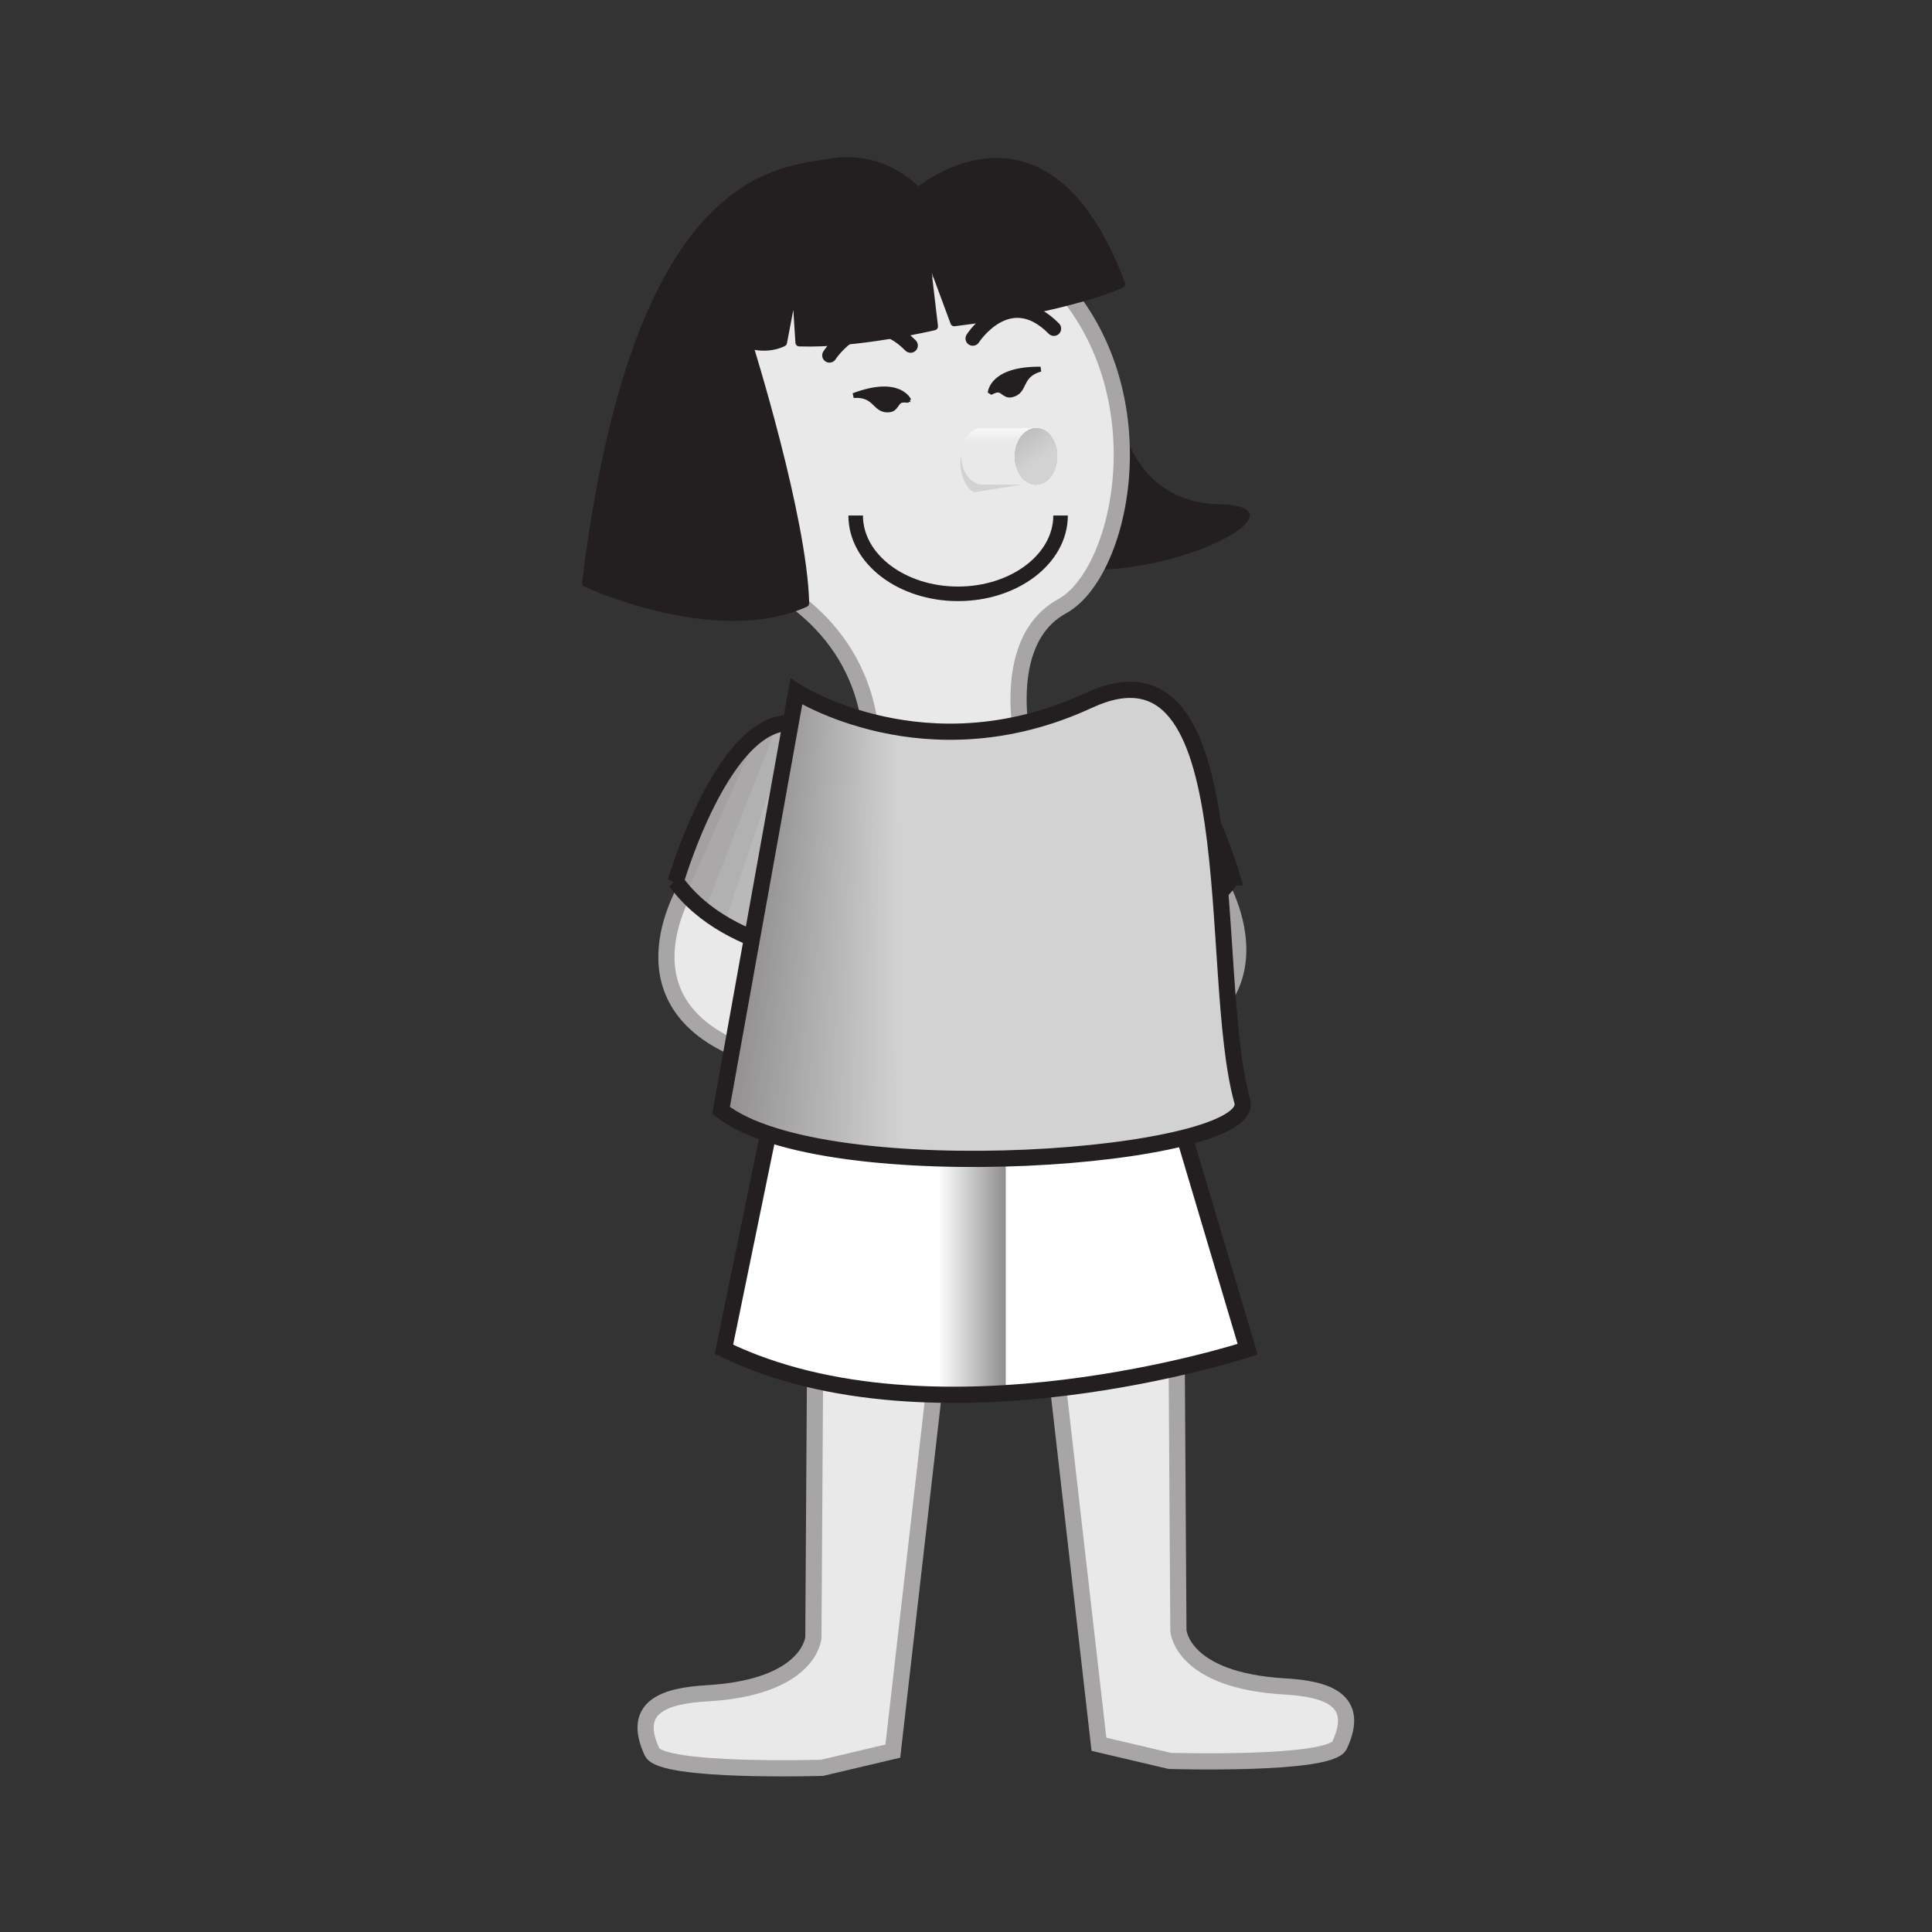 <svg:svg xmlns:dc="http://purl.org/dc/elements/1.1/" xmlns:ns2="http://creativecommons.org/ns#" xmlns:rdf="http://www.w3.org/1999/02/22-rdf-syntax-ns#" xmlns:svg="http://www.w3.org/2000/svg" height="69.832" id="svg6346" version="1.1" viewBox="-18.891 -1.174 69.832 69.832" width="69.832">
  <svg:rect x="-18.891" y="-1.174" width="69.832" height="69.832" fill="#333333" stroke="none"/>
  <svg:defs id="defs6348">
    <svg:clipPath clipPathUnits="userSpaceOnUse" id="clipPath1428">
      <svg:path d="m308.29 286.5c0 0.52 0.315 0.941 0.705 0.941 0.389 0 0.704-0.421 0.704-0.941s-0.315-0.941-0.704-0.941c-0.39 0-0.705 0.421-0.705 0.941" id="path1430" />
    </svg:clipPath>
    <svg:clipPath clipPathUnits="userSpaceOnUse" id="clipPath1406">
      <svg:path clip-rule="evenodd" d="m253.45 344.5h286.05v-251.05h-286.05v251.05z" id="path1408" />
    </svg:clipPath>
    <svg:clipPath clipPathUnits="userSpaceOnUse" id="clipPath1412">
      <svg:path d="m0 792h612v-792h-612v792z" id="path1414" />
    </svg:clipPath>
    <svg:clipPath clipPathUnits="userSpaceOnUse" id="clipPath1418">
      <svg:path d="m0.06 792h612v-792h-612v792z" id="path1420" />
    </svg:clipPath>
    <svg:clipPath clipPathUnits="userSpaceOnUse" id="clipPath1282">
      <svg:path d="m309 285.56h-1.789c-0.389 0-0.711 0.421-0.711 0.941s0.315 0.941 0.704 0.941h1.809l-0.013-1.882" id="path1284" />
    </svg:clipPath>
    <svg:clipPath clipPathUnits="userSpaceOnUse" id="clipPath1254">
      <svg:path clip-rule="evenodd" d="m253.45 344.5h286.05v-251.05h-286.05v251.05z" id="path1256" />
    </svg:clipPath>
    <svg:clipPath clipPathUnits="userSpaceOnUse" id="clipPath1260">
      <svg:path d="m0 792h612v-792h-612v792z" id="path1262" />
    </svg:clipPath>
    <svg:clipPath clipPathUnits="userSpaceOnUse" id="clipPath1266">
      <svg:path d="m0.06 792h612v-792h-612v792z" id="path1268" />
    </svg:clipPath>
    <svg:clipPath clipPathUnits="userSpaceOnUse" id="clipPath1130">
      <svg:path d="m301 278.66s4.324-2.805 9.748-0.295 3.913-9.043 5.122-13.367c0.533-1.904-13.963-3.014-17.381-0.302l2.511 13.964" id="path1132" />
    </svg:clipPath>
    <svg:clipPath clipPathUnits="userSpaceOnUse" id="clipPath1106">
      <svg:path clip-rule="evenodd" d="m253.45 344.5h286.05v-251.05h-286.05v251.05z" id="path1108" />
    </svg:clipPath>
    <svg:clipPath clipPathUnits="userSpaceOnUse" id="clipPath1112">
      <svg:path d="m0 792h612v-792h-612v792z" id="path1114" />
    </svg:clipPath>
    <svg:clipPath clipPathUnits="userSpaceOnUse" id="clipPath1118">
      <svg:path d="m0.06 792h612v-792h-612v792z" id="path1120" />
    </svg:clipPath>
    <svg:clipPath clipPathUnits="userSpaceOnUse" id="clipPath1080">
      <svg:path d="m315.54 272.46s-2.015 6.928-4.828 4.92c-2.813-2.007-0.999-7.532-0.999-7.532s4.014 0.101 5.827 2.612" id="path1082" />
    </svg:clipPath>
    <svg:clipPath clipPathUnits="userSpaceOnUse" id="clipPath1056">
      <svg:path clip-rule="evenodd" d="m253.45 344.5h286.05v-251.05h-286.05v251.05z" id="path1058" />
    </svg:clipPath>
    <svg:clipPath clipPathUnits="userSpaceOnUse" id="clipPath1062">
      <svg:path d="m0 792h612v-792h-612v792z" id="path1064" />
    </svg:clipPath>
    <svg:clipPath clipPathUnits="userSpaceOnUse" id="clipPath1068">
      <svg:path d="m0.06 792h612v-792h-612v792z" id="path1070" />
    </svg:clipPath>
    <svg:clipPath clipPathUnits="userSpaceOnUse" id="clipPath994">
      <svg:path d="m313.59 264.99 2.458-8.26s-10.434-3.417-17.462 0l1.827 8.892 13.177-0.632" id="path996" />
    </svg:clipPath>
    <svg:clipPath clipPathUnits="userSpaceOnUse" id="clipPath962">
      <svg:path clip-rule="evenodd" d="m253.45 344.5h286.05v-251.05h-286.05v251.05z" id="path964" />
    </svg:clipPath>
    <svg:clipPath clipPathUnits="userSpaceOnUse" id="clipPath968">
      <svg:path d="m0 792h612v-792h-612v792z" id="path970" />
    </svg:clipPath>
    <svg:clipPath clipPathUnits="userSpaceOnUse" id="clipPath974">
      <svg:path d="m0.06 792h612v-792h-612v792z" id="path976" />
    </svg:clipPath>
    <svg:clipPath clipPathUnits="userSpaceOnUse" id="clipPath936">
      <svg:path d="m296.98 272.33s2.015 6.928 4.828 4.921 1-7.532 1-7.532-4.014 0.101-5.828 2.611" id="path938" />
    </svg:clipPath>
  </svg:defs>
  <svg:g id="layer1" transform="translate(-358.9 -498.54)">
    <svg:path d="m382.48 536.94 0.122 19.362s0.103 1.802 3.841 2.02c1.526 0.088 2.751 0.48 1.986 2.122-0.348 0.747-6.144 0.569-6.144 0.569l-2.555-0.601-2.716-23.745 5.465 0.274z" fill="#e9e9e9" id="path926" stroke="#a7a5a6" stroke-miterlimit="3.864" stroke-width=".585" />
    <svg:path d="m364.99 529.14s-2.694 3.965 1.272 5.965 1.782-4.693 1.782-4.693l-3.055-1.272z" fill="#e9e9e9" id="path928" stroke="#a7a5a6" stroke-miterlimit="3.864" stroke-width=".585" />
    <svg:path d="m364.31 529.34s2.183-7.507 5.231-5.332 1.084 8.162 1.084 8.162-4.349-0.109-6.315-2.829" fill="#231f20" id="path930" />
    <svg:g id="g932" transform="matrix(1.084 0 0 -1.084 42.509 824.43)">
      <svg:g clip-path="url(#clipPath936)" id="g934">
        <svg:path d="m301.3 279.16-3.417-8.942-3.014 2.115 4.827 7.936 1.604-1.109" fill="#918f90" id="path940" />
        <svg:path d="m300.02 280 1.64-1.031-3.009-9.021-3.083 1.971 4.452 8.081" fill="#999798" id="path942" />
        <svg:path d="m300.35 279.73 1.674-0.954-2.601-9.1-3.15 1.826 4.077 8.228" fill="#a2a0a0" id="path944" />
        <svg:path d="m300.67 279.46 1.71-0.877-2.193-9.179-3.218 1.681 3.701 8.375" fill="#aaa8a9" id="path946" />
        <svg:path d="m301 279.19 1.745-0.8-1.785-9.257-3.285 1.536 3.325 8.521" fill="#b2b1b1" id="path948" />
        <svg:path d="m301.32 278.92 1.781-0.724-1.377-9.336-3.353 1.392 2.949 8.668" fill="#bab9b9" id="path950" />
        <svg:path d="m301.64 278.66 1.815-0.647-0.968-9.414-3.421 1.246 2.574 8.815" fill="#c3c1c2" id="path952" />
        <svg:path d="m301.97 278.39 1.851-0.57-0.561-9.493-3.488 1.101 2.198 8.962" fill="#cbcaca" id="path954" />
        <svg:path d="m304.18 277.63-0.152-9.572-3.556 0.957 1.822 9.107 1.886-0.492" fill="#d3d2d2" id="path956" />
      </svg:g>
    </svg:g>
    <svg:g id="g958" transform="matrix(1.084 0 0 -1.084 42.509 824.43)">
      <svg:g clip-path="url(#clipPath962)" id="g960">
        <svg:g clip-path="url(#clipPath968)" id="g966">
          <svg:g clip-path="url(#clipPath974)" id="g972">
            <svg:path d="m296.98 272.33s2.015 6.928 4.828 4.921 1-7.532 1-7.532-4.014 0.101-5.828 2.611z" fill="none" id="path978" stroke="#231f20" stroke-miterlimit="3.864" stroke-width=".54" />
            <svg:path d="m314.91 272.65s2.486-3.66-1.174-5.506c-3.659-1.846-1.644 4.331-1.644 4.331l2.818 1.175z" fill="#e9e9e9" id="path980" stroke="#a7a5a6" stroke-miterlimit="3.864" stroke-width=".54" />
            <svg:path d="m311.76 288.03s0.336-3.055 3.323-3.123-1.074-2.316-4.498-2.181l1.175 5.304" fill="#231f20" id="path982" />
            <svg:path d="m308.62 276.63-5.108-0.579c0.233 4.275-2.839 6.026-4.243 6.6-0.579-0.396-1.551-0.176-2.273 0.546-0.785 0.785-0.976 1.867-0.427 2.416 0.247 0.247 0.601 0.344 0.987 0.306l-0.274 5.204 11.283 2.208c4.828-3.518 3.505-10.618 1.296-11.827-2.208-1.209-1.241-4.874-1.241-4.874z" fill="#e9e9e9" id="path984" stroke="#a7a5a6" stroke-miterlimit="3.864" stroke-width=".54" />
            <svg:path d="m301.68 264.99-0.112-17.868s-0.095-1.663-3.545-1.864c-1.408-0.082-2.539-0.443-1.834-1.958 0.321-0.69 5.671-0.526 5.671-0.526l2.357 0.556 2.507 21.913-5.044-0.253z" fill="#e9e9e9" id="path986" stroke="#a7a5a6" stroke-miterlimit="3.864" stroke-width=".54" />
            <svg:path d="m313.59 264.99 2.458-8.26s-10.434-3.417-17.462 0l1.827 8.892 13.177-0.632" fill="#fff" id="path988" />
          </svg:g>
        </svg:g>
      </svg:g>
    </svg:g>
    <svg:g id="g990" transform="matrix(1.084 0 0 -1.084 42.509 824.43)">
      <svg:g clip-path="url(#clipPath994)" id="g992">
        <svg:path d="m306.37 266.41h1.612v-13.165h-1.612v13.165z" fill="#918f90" id="path998" />
        <svg:path d="m306.29 266.41h1.612v-13.165h-1.612v13.165z" fill="#959394" id="path1000" />
        <svg:path d="m306.2 266.41h1.612v-13.165h-1.612v13.165z" fill="#9a9898" id="path1002" />
        <svg:path d="m306.12 266.41h1.612v-13.165h-1.612v13.165z" fill="#9e9c9c" id="path1004" />
        <svg:path d="m306.03 266.41h1.612v-13.165h-1.612v13.165z" fill="#a2a0a1" id="path1006" />
        <svg:path d="m305.95 266.41h1.612v-13.165h-1.612v13.165z" fill="#a6a5a5" id="path1008" />
        <svg:path d="m305.86 266.41h1.612v-13.165h-1.612v13.165z" fill="#aaa9a9" id="path1010" />
        <svg:path d="m305.78 266.41h1.612v-13.165h-1.612v13.165z" fill="#afadae" id="path1012" />
        <svg:path d="m305.69 266.41h1.612v-13.165h-1.612v13.165z" fill="#b3b2b2" id="path1014" />
        <svg:path d="m305.61 266.41h1.612v-13.165h-1.612v13.165z" fill="#b7b6b6" id="path1016" />
        <svg:path d="m305.52 266.41h1.612v-13.165h-1.612v13.165z" fill="#bbbaba" id="path1018" />
        <svg:path d="m305.44 266.41h1.612v-13.165h-1.612v13.165z" fill="#bfbebf" id="path1020" />
        <svg:path d="m305.36 266.41h1.612v-13.165h-1.612v13.165z" fill="#c4c3c3" id="path1022" />
        <svg:path d="m305.27 266.41h1.612v-13.165h-1.612v13.165z" fill="#c8c7c7" id="path1024" />
        <svg:path d="m305.18 266.41h1.612v-13.165h-1.612v13.165z" fill="#cccbcb" id="path1026" />
        <svg:path d="m305.1 266.41h1.612v-13.165h-1.612v13.165z" fill="#d0d0d0" id="path1028" />
        <svg:path d="m305.02 266.41h1.612v-13.165h-1.612v13.165z" fill="#d5d4d4" id="path1030" />
        <svg:path d="m304.93 266.41h1.612v-13.165h-1.612v13.165z" fill="#d9d8d8" id="path1032" />
        <svg:path d="m304.84 266.41h1.612v-13.165h-1.612v13.165z" fill="#ddd" id="path1034" />
        <svg:path d="m304.76 266.41h1.612v-13.165h-1.612v13.165z" fill="#e1e1e1" id="path1036" />
        <svg:path d="m304.68 266.41h1.612v-13.165h-1.612v13.165z" fill="#e6e5e5" id="path1038" />
        <svg:path d="m304.59 266.41h1.612v-13.165h-1.612v13.165z" fill="#eae9ea" id="path1040" />
        <svg:path d="m304.5 266.41h1.612v-13.165h-1.612v13.165z" fill="#eee" id="path1042" />
        <svg:path d="m304.42 266.41h1.612v-13.165h-1.612v13.165z" fill="#f2f2f2" id="path1044" />
        <svg:path d="m304.34 266.41h1.612v-13.165h-1.612v13.165z" fill="#f6f6f6" id="path1046" />
        <svg:path d="m304.25 266.41h1.612v-13.165h-1.612v13.165z" fill="#fbfbfb" id="path1048" />
        <svg:path d="m304.16 266.41h1.612v-13.165h-1.612v13.165z" fill="#fff" id="path1050" />
      </svg:g>
    </svg:g>
    <svg:g id="g1052" transform="matrix(1.084 0 0 -1.084 42.509 824.43)">
      <svg:g clip-path="url(#clipPath1056)" id="g1054">
        <svg:g clip-path="url(#clipPath1062)" id="g1060">
          <svg:g clip-path="url(#clipPath1068)" id="g1066">
            <svg:path d="m313.59 264.99 2.458-8.26s-10.434-3.417-17.462 0l1.827 8.892 13.177-0.632z" fill="none" id="path1072" stroke="#231f20" stroke-miterlimit="3.864" stroke-width=".54" />
            <svg:path d="m315.54 272.46s-2.015 6.928-4.828 4.92c-2.813-2.007-0.999-7.532-0.999-7.532s4.014 0.101 5.827 2.612" fill="#231f20" id="path1074" />
          </svg:g>
        </svg:g>
      </svg:g>
    </svg:g>
    <svg:g id="g1076" transform="matrix(1.084 0 0 -1.084 42.509 824.43)">
      <svg:g clip-path="url(#clipPath1080)" id="g1078">
        <svg:path d="m311.21 279.29 3.417-8.943 3.015 2.116-4.828 7.935-1.604-1.108" fill="#918f90" id="path1084" />
        <svg:path d="m312.49 280.13-1.64-1.031 3.009-9.022 3.083 1.971-4.452 8.082" fill="#999798" id="path1086" />
        <svg:path d="m312.17 279.86-1.674-0.954 2.601-9.1 3.15 1.826-4.077 8.228" fill="#a2a0a0" id="path1088" />
        <svg:path d="m311.84 279.59-1.71-0.877 2.193-9.178 3.218 1.681-3.701 8.374" fill="#aaa8a9" id="path1090" />
        <svg:path d="m311.52 279.32-1.745-0.8 1.785-9.257 3.285 1.536-3.325 8.521" fill="#b2b1b1" id="path1092" />
        <svg:path d="m311.2 279.06-1.781-0.723 1.377-9.336 3.353 1.391-2.949 8.668" fill="#bab9b9" id="path1094" />
        <svg:path d="m310.87 278.79-1.815-0.646 0.968-9.415 3.421 1.246-2.574 8.815" fill="#c3c1c2" id="path1096" />
        <svg:path d="m310.55 278.52-1.851-0.57 0.561-9.493 3.488 1.102-2.198 8.961" fill="#cbcaca" id="path1098" />
        <svg:path d="m308.34 277.76 0.152-9.572 3.556 0.957-1.822 9.108-1.886-0.493" fill="#d3d2d2" id="path1100" />
      </svg:g>
    </svg:g>
    <svg:g id="g1102" transform="matrix(1.084 0 0 -1.084 42.509 824.43)">
      <svg:g clip-path="url(#clipPath1106)" id="g1104">
        <svg:g clip-path="url(#clipPath1112)" id="g1110">
          <svg:g clip-path="url(#clipPath1118)" id="g1116">
            <svg:path d="m315.54 272.46s-2.015 6.928-4.828 4.92c-2.813-2.007-0.999-7.532-0.999-7.532s4.014 0.101 5.827 2.612z" fill="none" id="path1122" stroke="#231f20" stroke-miterlimit="3.864" stroke-width=".54" />
            <svg:path d="m301 278.66s4.324-2.805 9.748-0.295 3.913-9.043 5.122-13.367c0.533-1.904-13.963-3.014-17.381-0.302l2.511 13.964" fill="#d3d2d2" id="path1124" />
          </svg:g>
        </svg:g>
      </svg:g>
    </svg:g>
    <svg:g id="g1126" transform="matrix(1.084 0 0 -1.084 42.509 824.43)">
      <svg:g clip-path="url(#clipPath1130)" id="g1128">
        <svg:path d="m299.1 279.67-2.813-16.273 4.719-1.913 1.31 17.884-3.216 0.302" fill="#7b7979" id="path1134" />
        <svg:path d="m296.43 263.36 4.69-1.882 1.263 17.89-3.193 0.305-2.76-16.313" fill="#7d7a7b" id="path1136" />
        <svg:path d="m296.57 263.31 4.659-1.85 1.218 17.895-3.17 0.309-2.707-16.354" fill="#7e7c7c" id="path1138" />
        <svg:path d="m296.72 263.27 4.629-1.818 1.172 17.9-3.147 0.312-2.654-16.394" fill="#807d7e" id="path1140" />
        <svg:path d="m296.86 263.22 4.599-1.787 1.126 17.906-3.124 0.316-2.601-16.435" fill="#817f7f" id="path1142" />
        <svg:path d="m297 263.18 4.57-1.755 1.08 17.91-3.101 0.32-2.549-16.475" fill="#838081" id="path1144" />
        <svg:path d="m297.15 263.14 4.54-1.723 1.033 17.915-3.078 0.324-2.495-16.516" fill="#848283" id="path1146" />
        <svg:path d="m297.29 263.09 4.509-1.691 0.988 17.92-3.055 0.327-2.442-16.556" fill="#868484" id="path1148" />
        <svg:path d="m297.44 263.05 4.48-1.66 0.942 17.926-3.032 0.331-2.39-16.597" fill="#878586" id="path1150" />
        <svg:path d="m297.58 263 4.45-1.628 0.895 17.931-3.009 0.334-2.336-16.637" fill="#898787" id="path1152" />
        <svg:path d="m297.73 262.96 4.42-1.596 0.85 17.936-2.986 0.338-2.284-16.678" fill="#8a8889" id="path1154" />
        <svg:path d="m297.87 262.92 4.39-1.564 0.804 17.941-2.963 0.341-2.231-16.718" fill="#8c8a8a" id="path1156" />
        <svg:path d="m298.02 262.87 4.36-1.532 0.759 17.946-2.941 0.345-2.178-16.759" fill="#8d8b8c" id="path1158" />
        <svg:path d="m298.16 262.83 4.33-1.501 0.712 17.952-2.917 0.348-2.125-16.799" fill="#8f8d8d" id="path1160" />
        <svg:path d="m298.3 262.78 4.301-1.469 0.666 17.957-2.894 0.352-2.073-16.84" fill="#918f8f" id="path1162" />
        <svg:path d="m298.45 262.74 4.271-1.437 0.62 17.962-2.871 0.355-2.02-16.88" fill="#929091" id="path1164" />
        <svg:path d="m298.59 262.7 4.241-1.405 0.574 17.967-2.848 0.358-1.967-16.92" fill="#949292" id="path1166" />
        <svg:path d="m298.74 262.65 4.21-1.374 0.529 17.973-2.825 0.362-1.914-16.961" fill="#959394" id="path1168" />
        <svg:path d="m298.88 262.61 4.181-1.342 0.482 17.978-2.802 0.365-1.861-17.001" fill="#979595" id="path1170" />
        <svg:path d="m299.03 262.56 4.151-1.309 0.436 17.983-2.779 0.369-1.808-17.043" fill="#989697" id="path1172" />
        <svg:path d="m299.17 262.52 4.121-1.277 0.391 17.988-2.757 0.372-1.755-17.083" fill="#9a9898" id="path1174" />
        <svg:path d="m299.32 262.47 4.091-1.245 0.344 17.992-2.733 0.377-1.702-17.124" fill="#9b9a9a" id="path1176" />
        <svg:path d="m299.46 262.43 4.061-1.214 0.299 17.998-2.71 0.38-1.65-17.164" fill="#9d9b9c" id="path1178" />
        <svg:path d="m299.61 262.39 4.031-1.182 0.253 18.003-2.688 0.384-1.596-17.205" fill="#9e9d9d" id="path1180" />
        <svg:path d="m299.75 262.34 4.002-1.15 0.206 18.008-2.664 0.387-1.544-17.245" fill="#a09e9f" id="path1182" />
        <svg:path d="m299.9 262.3 3.971-1.118 0.161 18.013-2.642 0.391-1.49-17.286" fill="#a2a0a0" id="path1184" />
        <svg:path d="m300.04 262.25 3.942-1.087 0.115 18.019-2.619 0.394-1.438-17.326" fill="#a3a2a2" id="path1186" />
        <svg:path d="m300.18 262.21 3.911-1.055 0.069 18.024-2.595 0.398-1.385-17.367" fill="#a5a3a4" id="path1188" />
        <svg:path d="m300.33 262.17 3.882-1.023 0.023 18.029-2.573 0.401-1.332-17.407" fill="#a6a5a5" id="path1190" />
        <svg:path d="m300.47 262.12 3.852-0.991-0.024 18.034-2.549 0.405-1.279-17.448" fill="#a8a6a7" id="path1192" />
        <svg:path d="m300.62 262.08 3.822-0.96-0.069 18.04-2.526 0.408-1.227-17.488" fill="#a9a8a8" id="path1194" />
        <svg:path d="m300.76 262.03 3.792-0.928-0.115 18.045-2.504 0.412-1.173-17.529" fill="#aba9aa" id="path1196" />
        <svg:path d="m300.91 261.99 3.762-0.896-0.16 18.05-2.481 0.415-1.121-17.569" fill="#adabab" id="path1198" />
        <svg:path d="m301.05 261.95 3.732-0.864-0.207 18.055-2.458 0.418-1.067-17.609" fill="#aeadad" id="path1200" />
        <svg:path d="m301.2 261.9 3.703-0.833-0.253 18.061-2.435 0.422-1.015-17.65" fill="#b0aeaf" id="path1202" />
        <svg:path d="m301.34 261.86 3.672-0.801-0.298 18.065-2.412 0.426-0.962-17.69" fill="#b1b0b0" id="path1204" />
        <svg:path d="m301.48 261.81 3.643-0.769-0.345 18.07-2.389 0.43-0.909-17.731" fill="#b3b1b2" id="path1206" />
        <svg:path d="m301.63 261.77 3.612-0.737-0.39 18.075-2.366 0.433-0.856-17.771" fill="#b4b3b3" id="path1208" />
        <svg:path d="m301.77 261.73 3.583-0.705-0.437 18.08-2.342 0.437-0.804-17.812" fill="#b6b4b5" id="path1210" />
        <svg:path d="m301.92 261.68 3.553-0.673-0.483 18.086-2.32 0.44-0.75-17.853" fill="#b7b6b6" id="path1212" />
        <svg:path d="m302.06 261.64 3.523-0.641-0.528 18.091-2.297 0.444-0.698-17.894" fill="#b9b8b8" id="path1214" />
        <svg:path d="m302.21 261.59 3.493-0.609-0.575 18.096-2.273 0.447-0.645-17.934" fill="#bab9b9" id="path1216" />
        <svg:path d="m302.35 261.55 3.463-0.577-0.62 18.101-2.251 0.451-0.592-17.975" fill="#bcbbbb" id="path1218" />
        <svg:path d="m302.5 261.5 3.433-0.546-0.666 18.107-2.228 0.454-0.539-18.015" fill="#bdbcbd" id="path1220" />
        <svg:path d="m302.64 261.46 3.404-0.514-0.713 18.112-2.205 0.458-0.486-18.056" fill="#bfbebe" id="path1222" />
        <svg:path d="m302.78 261.42 3.373-0.482-0.758 18.117-2.182 0.461-0.433-18.096" fill="#c1bfc0" id="path1224" />
        <svg:path d="m302.93 261.37 3.344-0.45-0.804 18.122-2.159 0.464-0.381-18.136" fill="#c2c1c1" id="path1226" />
        <svg:path d="m303.07 261.33 3.313-0.419-0.85 18.128-2.136 0.468-0.327-18.177" fill="#c4c3c3" id="path1228" />
        <svg:path d="m303.22 261.28 3.283-0.387-0.896 18.132-2.113 0.472-0.274-18.217" fill="#c5c4c4" id="path1230" />
        <svg:path d="m303.36 261.24 3.254-0.355-0.942 18.137-2.09 0.476-0.222-18.258" fill="#c7c6c6" id="path1232" />
        <svg:path d="m303.51 261.2 3.223-0.323-0.988 18.142-2.067 0.479-0.168-18.298" fill="#c8c7c7" id="path1234" />
        <svg:path d="m303.65 261.15 3.194-0.292-1.034 18.148-2.044 0.483-0.116-18.339" fill="#cac9c9" id="path1236" />
        <svg:path d="m303.8 261.11 3.163-0.26-1.079 18.153-2.022 0.486-0.062-18.379" fill="#cbcacb" id="path1238" />
        <svg:path d="m303.94 261.06 3.134-0.228-1.126 18.158-1.998 0.49-0.01-18.42" fill="#cdcccc" id="path1240" />
        <svg:path d="m304.09 261.02 3.104-0.196-1.172 18.163-1.975 0.493 0.043-18.46" fill="#cecece" id="path1242" />
        <svg:path d="m304.23 260.98 3.074-0.165-1.217 18.169-1.953 0.497 0.096-18.501" fill="#d0cfcf" id="path1244" />
        <svg:path d="m304.37 260.93 3.045-0.133-1.264 18.174-1.929 0.5 0.148-18.541" fill="#d1d1d1" id="path1246" />
        <svg:path d="m304.32 279.47 0.201-18.582 3.014-0.101-1.309 18.179-1.906 0.504" fill="#d3d2d2" id="path1248" />
      </svg:g>
    </svg:g>
    <svg:g id="g1250" transform="matrix(1.084 0 0 -1.084 42.509 824.43)">
      <svg:g clip-path="url(#clipPath1254)" id="g1252">
        <svg:g clip-path="url(#clipPath1260)" id="g1258">
          <svg:g clip-path="url(#clipPath1266)" id="g1264">
            <svg:path d="m301 278.66s4.324-2.805 9.748-0.295 3.913-9.043 5.122-13.367c0.533-1.904-13.963-3.014-17.381-0.302l2.511 13.964z" fill="none" id="path1270" stroke="#231f20" stroke-miterlimit="3.864" stroke-width=".54" />
            <svg:path d="m309.81 284.53c0-1.442-1.534-2.611-3.419-2.611s-3.413 1.169-3.413 2.611" fill="none" id="path1272" stroke="#231f20" stroke-miterlimit="3.864" stroke-width=".485" />
            <svg:path d="m309.09 285.65-2.152-0.342c-0.366 0.133-0.634 0.973-0.353 1.441l2.505-1.099" fill="#d3d2d2" id="path1274" />
            <svg:path d="m309 285.56h-1.789c-0.389 0-0.711 0.421-0.711 0.941s0.315 0.941 0.704 0.941h1.809l-0.013-1.882" fill="#e9e9e9" id="path1276" />
          </svg:g>
        </svg:g>
      </svg:g>
    </svg:g>
    <svg:g id="g1278" transform="matrix(1.084 0 0 -1.084 42.509 824.43)">
      <svg:g clip-path="url(#clipPath1282)" id="g1280">
        <svg:path d="m306.38 287.69h2.925v-0.313h-2.925v0.313z" fill="#fff" id="path1286" />
        <svg:path d="m306.38 287.67h2.925v-0.313h-2.925v0.313z" fill="#fff" id="path1288" />
        <svg:path d="m306.38 287.66h2.925v-0.313h-2.925v0.313z" fill="#fefefe" id="path1290" />
        <svg:path d="m306.38 287.65h2.925v-0.313h-2.925v0.313z" fill="#fefefe" id="path1292" />
        <svg:path d="m306.38 287.63h2.925v-0.313h-2.925v0.313z" fill="#fdfdfd" id="path1294" />
        <svg:path d="m306.38 287.62h2.925v-0.313h-2.925v0.313z" fill="#fdfdfd" id="path1296" />
        <svg:path d="m306.38 287.61h2.925v-0.313h-2.925v0.313z" fill="#fdfdfd" id="path1298" />
        <svg:path d="m306.38 287.6h2.925v-0.313h-2.925v0.313z" fill="#fcfcfc" id="path1300" />
        <svg:path d="m306.38 287.58h2.925v-0.313h-2.925v0.313z" fill="#fcfcfc" id="path1302" />
        <svg:path d="m306.38 287.57h2.925v-0.313h-2.925v0.313z" fill="#fbfbfb" id="path1304" />
        <svg:path d="m306.38 287.56h2.925v-0.313h-2.925v0.313z" fill="#fbfbfb" id="path1306" />
        <svg:path d="m306.38 287.54h2.925v-0.313h-2.925v0.313z" fill="#fbfbfb" id="path1308" />
        <svg:path d="m306.38 287.53h2.925v-0.313h-2.925v0.313z" fill="#fafafa" id="path1310" />
        <svg:path d="m306.38 287.52h2.925v-0.313h-2.925v0.313z" fill="#fafafa" id="path1312" />
        <svg:path d="m306.38 287.5h2.925v-0.313h-2.925v0.313z" fill="#faf9f9" id="path1314" />
        <svg:path d="m306.38 287.49h2.925v-0.313h-2.925v0.313z" fill="#f9f9f9" id="path1316" />
        <svg:path d="m306.38 287.48h2.925v-0.313h-2.925v0.313z" fill="#f9f9f9" id="path1318" />
        <svg:path d="m306.38 287.46h2.925v-0.313h-2.925v0.313z" fill="#f8f8f8" id="path1320" />
        <svg:path d="m306.38 287.45h2.925v-0.313h-2.925v0.313z" fill="#f8f8f8" id="path1322" />
        <svg:path d="m306.38 287.44h2.925v-0.313h-2.925v0.313z" fill="#f8f8f8" id="path1324" />
        <svg:path d="m306.38 287.42h2.925v-0.313h-2.925v0.313z" fill="#f7f7f7" id="path1326" />
        <svg:path d="m306.38 287.41h2.925v-0.313h-2.925v0.313z" fill="#f7f7f7" id="path1328" />
        <svg:path d="m306.38 287.4h2.925v-0.313h-2.925v0.313z" fill="#f6f6f6" id="path1330" />
        <svg:path d="m306.38 287.38h2.925v-0.313h-2.925v0.313z" fill="#f6f6f6" id="path1332" />
        <svg:path d="m306.38 287.37h2.925v-0.313h-2.925v0.313z" fill="#f6f6f6" id="path1334" />
        <svg:path d="m306.38 287.36h2.925v-0.313h-2.925v0.313z" fill="#f5f5f5" id="path1336" />
        <svg:path d="m306.38 287.35h2.925v-0.313h-2.925v0.313z" fill="#f5f5f5" id="path1338" />
        <svg:path d="m306.38 287.33h2.925v-0.313h-2.925v0.313z" fill="#f5f4f5" id="path1340" />
        <svg:path d="m306.38 287.32h2.925v-0.313h-2.925v0.313z" fill="#f4f4f4" id="path1342" />
        <svg:path d="m306.38 287.31h2.925v-0.313h-2.925v0.313z" fill="#f4f4f4" id="path1344" />
        <svg:path d="m306.38 287.29h2.925v-0.313h-2.925v0.313z" fill="#f3f3f3" id="path1346" />
        <svg:path d="m306.38 287.28h2.925v-0.313h-2.925v0.313z" fill="#f3f3f3" id="path1348" />
        <svg:path d="m306.38 287.27h2.925v-0.313h-2.925v0.313z" fill="#f3f2f3" id="path1350" />
        <svg:path d="m306.38 287.26h2.925v-0.313h-2.925v0.313z" fill="#f2f2f2" id="path1352" />
        <svg:path d="m306.38 287.24h2.925v-0.313h-2.925v0.313z" fill="#f2f2f2" id="path1354" />
        <svg:path d="m306.38 287.23h2.925v-0.313h-2.925v0.313z" fill="#f2f1f1" id="path1356" />
        <svg:path d="m306.38 287.22h2.925v-0.313h-2.925v0.313z" fill="#f1f1f1" id="path1358" />
        <svg:path d="m306.38 287.2h2.925v-0.313h-2.925v0.313z" fill="#f1f0f1" id="path1360" />
        <svg:path d="m306.38 287.19h2.925v-0.313h-2.925v0.313z" fill="#f0f0f0" id="path1362" />
        <svg:path d="m306.38 287.18h2.925v-0.313h-2.925v0.313z" fill="#f0f0f0" id="path1364" />
        <svg:path d="m306.38 287.16h2.925v-0.313h-2.925v0.313z" fill="#f0efef" id="path1366" />
        <svg:path d="m306.38 287.15h2.925v-0.313h-2.925v0.313z" fill="#efefef" id="path1368" />
        <svg:path d="m306.38 287.14h2.925v-0.313h-2.925v0.313z" fill="#efeeef" id="path1370" />
        <svg:path d="m306.38 287.12h2.925v-0.313h-2.925v0.313z" fill="#efeeee" id="path1372" />
        <svg:path d="m306.38 287.11h2.925v-0.313h-2.925v0.313z" fill="#eee" id="path1374" />
        <svg:path d="m306.38 287.1h2.925v-0.313h-2.925v0.313z" fill="#eeeded" id="path1376" />
        <svg:path d="m306.38 287.08h2.925v-0.313h-2.925v0.313z" fill="#ededed" id="path1378" />
        <svg:path d="m306.38 287.07h2.925v-0.313h-2.925v0.313z" fill="#ededed" id="path1380" />
        <svg:path d="m306.38 287.06h2.925v-0.313h-2.925v0.313z" fill="#edecec" id="path1382" />
        <svg:path d="m306.38 287.04h2.925v-0.313h-2.925v0.313z" fill="#ececec" id="path1384" />
        <svg:path d="m306.38 287.03h2.925v-0.313h-2.925v0.313z" fill="#ecebeb" id="path1386" />
        <svg:path d="m306.38 287.02h2.925v-0.313h-2.925v0.313z" fill="#ebebeb" id="path1388" />
        <svg:path d="m306.38 287.01h2.925v-0.313h-2.925v0.313z" fill="#ebebeb" id="path1390" />
        <svg:path d="m306.38 286.99h2.925v-0.313h-2.925v0.313z" fill="#ebeaea" id="path1392" />
        <svg:path d="m306.38 286.98h2.925v-0.313h-2.925v0.313z" fill="#eaeaea" id="path1394" />
        <svg:path d="m306.38 286.97h2.925v-0.313h-2.925v0.313z" fill="#eae9e9" id="path1396" />
        <svg:path d="m306.38 286.95h2.925v-0.313h-2.925v0.313z" fill="#e9e9e9" id="path1398" />
        <svg:path d="m306.38 286.94h2.925v-0.313h-2.925v0.313z" fill="#e9e9e9" id="path1400" />
      </svg:g>
    </svg:g>
    <svg:g id="g1402" transform="matrix(1.084 0 0 -1.084 42.509 824.43)">
      <svg:g clip-path="url(#clipPath1406)" id="g1404">
        <svg:g clip-path="url(#clipPath1412)" id="g1410">
          <svg:g clip-path="url(#clipPath1418)" id="g1416">
            <svg:path d="m308.29 286.5c0 0.52 0.315 0.941 0.705 0.941 0.389 0 0.704-0.421 0.704-0.941s-0.315-0.941-0.704-0.941c-0.39 0-0.705 0.421-0.705 0.941" fill="#fff" id="path1422" />
          </svg:g>
        </svg:g>
      </svg:g>
    </svg:g>
    <svg:g id="g1424" transform="matrix(1.084 0 0 -1.084 42.509 824.43)">
      <svg:g clip-path="url(#clipPath1428)" id="g1426">
        <svg:path d="m309.75 287.17-1.648-1.191-0.49 0.789 1.589 1.157 0.549-0.755" fill="#bdbcbc" id="path1432" />
        <svg:path d="m309.77 287.13-1.647-1.192-0.489 0.789 1.588 1.157 0.548-0.754" fill="#bebdbd" id="path1434" />
        <svg:path d="m309.79 287.09-1.645-1.192-0.489 0.788 1.588 1.157 0.546-0.753" fill="#bfbebe" id="path1436" />
        <svg:path d="m309.82 287.06-1.644-1.193-0.489 0.789 1.589 1.156 0.544-0.752" fill="#c0bebf" id="path1438" />
        <svg:path d="m309.84 287.02-1.642-1.194-0.49 0.788 1.589 1.158 0.543-0.752" fill="#c0bfbf" id="path1440" />
        <svg:path d="m309.86 286.98-1.64-1.195-0.489 0.789 1.588 1.157 0.541-0.751" fill="#c1c0c0" id="path1442" />
        <svg:path d="m309.88 286.94-1.639-1.197-0.489 0.789 1.588 1.157 0.54-0.749" fill="#c2c1c1" id="path1444" />
        <svg:path d="m309.9 286.91-1.637-1.198-0.489 0.789 1.589 1.157 0.537-0.748" fill="#c3c2c2" id="path1446" />
        <svg:path d="m309.93 286.87-1.635-1.199-0.49 0.789 1.589 1.157 0.536-0.747" fill="#c4c3c3" id="path1448" />
        <svg:path d="m309.95 286.83-1.634-1.2-0.489 0.789 1.588 1.157 0.535-0.746" fill="#c5c4c4" id="path1450" />
        <svg:path d="m309.97 286.8-1.632-1.201-0.489 0.789 1.588 1.157 0.533-0.745" fill="#c5c4c5" id="path1452" />
        <svg:path d="m310 286.76-1.631-1.202-0.489 0.789 1.589 1.157 0.531-0.744" fill="#c6c5c5" id="path1454" />
        <svg:path d="m310.02 286.72-1.628-1.203-0.49 0.789 1.589 1.157 0.529-0.743" fill="#c7c6c6" id="path1456" />
        <svg:path d="m310.04 286.69-1.627-1.204-0.489 0.789 1.588 1.157 0.528-0.742" fill="#c8c7c7" id="path1458" />
        <svg:path d="m310.06 286.65-1.625-1.205-0.489 0.789 1.588 1.157 0.526-0.741" fill="#c9c8c8" id="path1460" />
        <svg:path d="m310.09 286.61-1.624-1.207-0.489 0.789 1.589 1.157 0.524-0.739" fill="#cac9c9" id="path1462" />
        <svg:path d="m310.11 286.58-1.623-1.208-0.489 0.789 1.589 1.157 0.523-0.738" fill="#cbcaca" id="path1464" />
        <svg:path d="m310.13 286.54-1.62-1.208-0.489 0.788 1.588 1.157 0.521-0.737" fill="#cbcacb" id="path1466" />
        <svg:path d="m310.15 286.5-1.619-1.209-0.489 0.788 1.588 1.157 0.52-0.736" fill="#cccbcb" id="path1468" />
        <svg:path d="m310.18 286.46-1.617-1.21-0.489 0.788 1.588 1.158 0.518-0.736" fill="#cdcccc" id="path1470" />
        <svg:path d="m310.2 286.43-1.615-1.211-0.49 0.788 1.589 1.157 0.516-0.734" fill="#cecdcd" id="path1472" />
        <svg:path d="m310.22 286.39-1.614-1.212-0.489 0.789 1.588 1.157 0.515-0.734" fill="#cfcece" id="path1474" />
        <svg:path d="m310.24 286.35-1.612-1.213-0.489 0.789 1.588 1.157 0.513-0.733" fill="#d0cfcf" id="path1476" />
        <svg:path d="m310.27 286.32-1.611-1.215-0.489 0.789 1.588 1.157 0.512-0.731" fill="#d0d0d0" id="path1478" />
        <svg:path d="m310.29 286.28-1.61-1.216-0.489 0.789 1.589 1.157 0.51-0.73" fill="#d1d0d1" id="path1480" />
        <svg:path d="m310.31 286.24-1.607-1.217-0.49 0.789 1.589 1.157 0.508-0.729" fill="#d2d1d2" id="path1482" />
        <svg:path d="m310.34 286.21-1.606-1.218-0.489 0.789 1.588 1.157 0.507-0.728" fill="#d3d2d2" id="path1484" />
      </svg:g>
    </svg:g>
    <svg:path d="m365.37 515.49 0.625 1.172s-0.549-1.172-1.681-0.742c-1.132 0.43 1.055-0.43 1.055-0.43" fill="#a7a5a6" fill-rule="evenodd" id="path1506" />
    <svg:path d="m375.8 511.56s0.048-0.871 1.819-0.851c-0.793 0.225-0.509 0.799-1.037 0.928-0.262 0.064-0.329-0.209-0.55-0.169-0.096 0.017-0.232 0.092-0.232 0.092z" fill="#231f20" id="path1508" stroke="#231f20" stroke-linecap="square" stroke-linejoin="bevel" stroke-miterlimit="3.864" stroke-width=".176" />
    <svg:path d="m375.17 509.6s1.296-2.009 2.931-0.356" fill="none" id="path1510" stroke="#231f20" stroke-linecap="round" stroke-linejoin="round" stroke-miterlimit="3.864" stroke-width=".526" />
    <svg:path d="m372.86 511.84s-0.344-0.802-2.001-0.177c0.824-0.06 0.752 0.576 1.292 0.517 0.269-0.029 0.238-0.309 0.461-0.347 0.095-0.017 0.249 0.006 0.249 0.006z" fill="#231f20" id="path1512" stroke="#231f20" stroke-linecap="square" stroke-linejoin="bevel" stroke-miterlimit="3.864" stroke-width=".176" />
    <svg:path d="m369.99 510.21s1.297-2.01 2.931-0.356" fill="none" id="path1514" stroke="#231f20" stroke-linecap="round" stroke-linejoin="round" stroke-miterlimit="3.864" stroke-width=".526" />
    <svg:path d="m367.08 509.82c0.727 0.219 1.236-0.073 1.236-0.073l0.437-2.292 0.146 2.292c2.111 0.073 4.874-0.583 4.874-0.583l-0.364-3.091 1.091 2.946c4.184-0.509 6.039-1.383 6.039-1.383-2.727-7.311-7.349-3.346-7.349-3.346s-1.193-1.388-3.164-1.053c-1.928 0.326-7.021 0.399-8.84 15.204 0 0 4.693 2.183 7.931 0.728-0.073-3.093-2.037-9.349-2.037-9.349z" fill="#231f20" id="path1516" stroke="#231f20" stroke-linecap="round" stroke-linejoin="round" stroke-miterlimit="3.864" stroke-width=".28" />
  </svg:g>
</svg:svg>